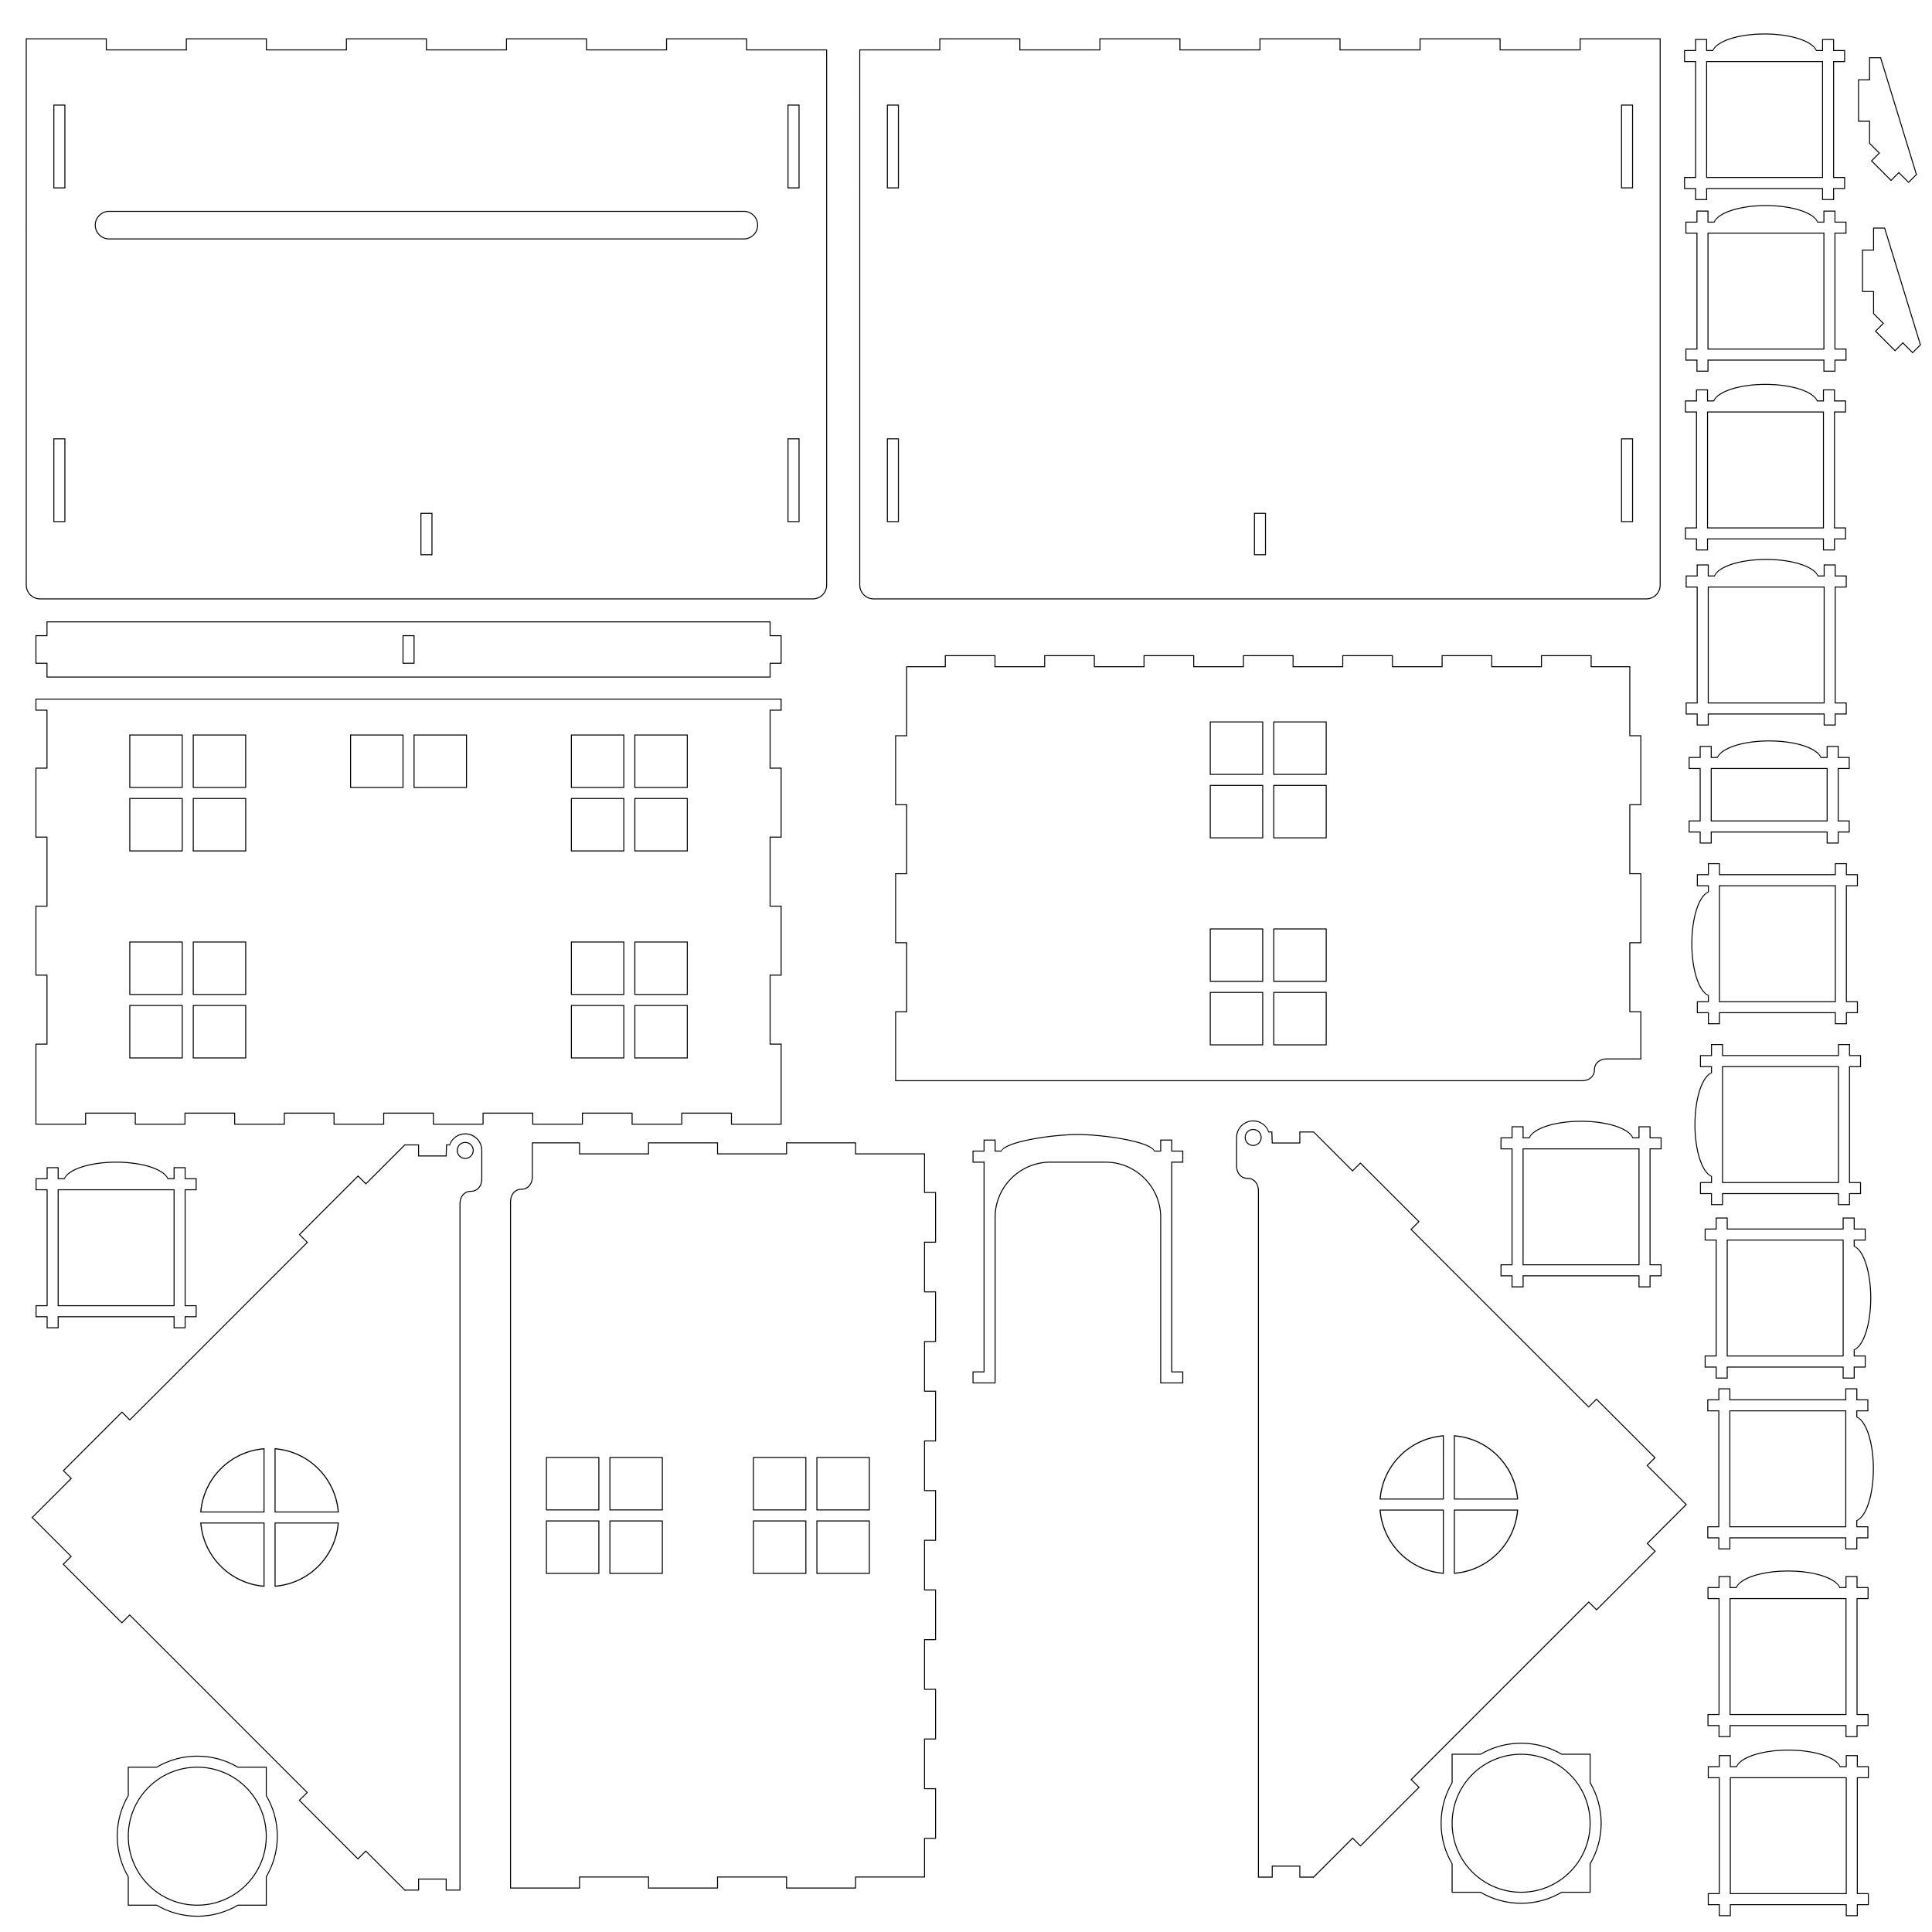 <?xml version="1.0" encoding="UTF-8" standalone="no"?>
<!-- Created with Inkscape (http://www.inkscape.org/) -->

<svg
   width="350mm"
   height="350mm"
   viewBox="0 0 350 350"
   version="1.1"
   id="svg2452"
   xmlns="http://www.w3.org/2000/svg"
   xmlns:svg="http://www.w3.org/2000/svg">
  <defs
     id="defs2449" />
  <g
     id="layer1">
    <path
       style="color:#000000;fill:#000000;-inkscape-stroke:none"
       d="M 4.666,6.947 V 9.035 105.994 c 0,1.423 1.166,2.59 2.59,2.59 H 147.256 c 1.424,0 2.588,-1.166 2.588,-2.59 V 8.947 h -14.5 v -2 h -14.678 v 2 h -14.322 v -2 H 91.666 v 2 H 77.344 v -2 H 62.666 v 2 H 48.344 v -2 H 33.666 v 2 H 19.344 v -2 z M 4.844,7.125 h 14.322 v 2 h 0.09 14.588 v -2 h 14.322 v 2 H 62.844 v -2 h 14.322 v 2 H 91.844 v -2 h 14.322 v 2 h 14.678 v -2 h 14.322 v 2 h 14.5 v 96.869 c 0,1.326 -1.084,2.412 -2.41,2.412 H 7.256 c -1.326,0 -2.412,-1.086 -2.412,-2.412 V 9.035 Z M 9.666,18.947 V 19.035 34.125 H 11.844 V 18.947 Z m 133,0 V 19.035 34.125 h 2.178 V 18.947 Z M 9.844,19.125 h 1.822 V 33.947 H 9.844 Z m 133,0 h 1.822 v 14.822 h -1.822 z M 19.756,38.197 c -1.423,0 -2.59,1.164 -2.59,2.588 0,1.423 1.166,2.59 2.59,2.59 H 134.756 c 1.423,0 2.588,-1.166 2.588,-2.59 0,-1.423 -1.164,-2.588 -2.588,-2.588 z m 0,0.178 H 134.756 c 1.326,0 2.41,1.084 2.41,2.41 0,1.327 -1.084,2.412 -2.41,2.412 H 19.756 c -1.326,0 -2.412,-1.086 -2.412,-2.412 0,-1.327 1.086,-2.41 2.412,-2.41 z M 9.666,79.406 v 0.088 15.09 H 11.844 V 79.406 Z m 133,0 v 0.088 15.09 h 2.178 V 79.406 Z M 9.844,79.584 h 1.822 V 94.406 H 9.844 Z m 133,0 h 1.822 V 94.406 h -1.822 z M 76.166,92.906 v 0.088 7.59 h 2.178 v -7.678 z m 0.178,0.178 h 1.822 v 7.322 H 76.344 Z"
       id="path55" />
    <path
       style="color:#000000;fill:#000000;-inkscape-stroke:none"
       d="m 170.166,6.947 v 2 h -14.5 V 105.994 c 0,1.423 1.166,2.59 2.59,2.59 h 140 c 1.423,0 2.588,-1.166 2.588,-2.59 V 9.035 6.947 h -14.678 v 2 h -14.322 v -2 h -14.678 v 2 h -14.322 v -2 h -14.678 v 2 h -14.322 v -2 h -14.678 v 2 h -14.322 v -2 z M 170.344,7.125 h 14.322 v 2 h 14.678 v -2 h 14.322 v 2 h 14.678 v -2 h 14.322 v 2 h 14.678 v -2 h 14.322 v 2 h 14.678 V 9.035 7.125 h 14.322 V 9.035 105.994 c 0,1.326 -1.084,2.412 -2.41,2.412 h -140 c -1.327,0 -2.412,-1.086 -2.412,-2.412 V 9.125 h 14.5 z m -9.678,11.822 V 34.125 h 2.178 V 18.947 h -0.088 z m 133,0 V 34.125 h 2.178 V 18.947 h -0.088 z M 160.844,19.125 h 1.822 v 14.822 h -1.822 z m 133,0 h 1.822 v 14.822 h -1.822 z M 160.666,79.406 v 15.178 h 2.178 V 79.406 h -0.088 z m 133,0 v 15.178 h 2.178 V 79.406 h -0.088 z m -132.822,0.178 h 1.822 V 94.406 h -1.822 z m 133,0 h 1.822 V 94.406 h -1.822 z M 227.166,92.906 v 7.678 h 2.178 v -7.678 h -0.088 z m 0.178,0.178 h 1.822 v 7.322 h -1.822 z"
       id="path57" />
    <path
       style="color:#000000;fill:#000000;-inkscape-stroke:none"
       d="m 339.326,41.223 v 4 h -2 v 0.09 7.588 h 2 v 3.949 l 1.732,1.73 -1.416,1.414 3.662,3.66 1.414,-1.414 1.768,1.768 1.516,-1.514 -6.521,-21.271 z m 0.178,0.178 h 1.846 l 6.451,21.043 -1.314,1.314 -1.768,-1.768 -1.414,1.414 -3.41,-3.41 1.414,-1.414 -1.805,-1.805 v -4.053 h -2 v -7.322 h 2 z"
       id="path59" />
    <path
       style="color:#000000;fill:#000000;-inkscape-stroke:none"
       d="m 338.602,10.373 v 4 h -2 v 0.09 7.588 h 2 v 3.947 l 1.732,1.732 -1.414,1.414 3.66,3.66 1.414,-1.414 1.768,1.768 1.516,-1.514 -6.52,-21.271 z m 0.178,0.178 h 1.846 l 6.451,21.043 -1.314,1.314 -1.768,-1.77 -1.414,1.416 -3.41,-3.41 1.414,-1.414 -1.805,-1.805 v -4.053 h -2 v -7.322 h 2 z"
       id="path61" />
    <path
       style="color:#000000;fill:#000000;-inkscape-stroke:none"
       d="m 319.918,37.15 c -2.38,0 -4.556,0.326 -6.232,0.867 -1.639,0.529 -2.783,1.263 -3.184,2.133 h -0.994 v -2 h -2.178 v 2 h -2 v 0.088 2.09 h 2 v 20.822 h -2 v 2.178 h 2 v 2 h 2.178 v -2 h 20.822 v 2 h 2.178 v -2 h 2 v -2.178 h -2 V 42.328 h 2 v -2.178 h -2 v -2 h -2.178 v 2 h -0.994 c -0.401,-0.87 -1.545,-1.604 -3.184,-2.133 -1.676,-0.541 -3.854,-0.867 -6.234,-0.867 z m 0,0.178 c 2.364,0 4.527,0.324 6.18,0.857 1.653,0.534 2.79,1.285 3.125,2.088 l 0.021,0.055 h 1.264 v -2 h 1.822 v 2 h 2 v 1.822 h -2 v 21.178 h 2 v 1.822 h -2 v 2 h -1.822 v -2 h -21.178 v 2 h -1.822 v -2 h -2 v -1.822 h 2 V 42.15 h -2 v -1.822 h 2 v -2 h 1.822 v 2 h 1.262 l 0.023,-0.055 c 0.335,-0.803 1.472,-1.554 3.125,-2.088 1.653,-0.534 3.814,-0.857 6.178,-0.857 z m -10.588,4.822 v 21.178 h 21.178 V 42.15 h -0.09 z m 0.178,0.178 h 20.822 v 20.822 h -20.822 z"
       id="path39" />
    <path
       style="color:#000000;fill:#000000;-inkscape-stroke:none"
       d="m 319.834,69.543 c -2.38,0 -4.556,0.326 -6.232,0.867 -1.639,0.529 -2.783,1.263 -3.184,2.133 h -0.994 v -2 h -2.178 v 2 h -2 v 0.088 2.09 h 2 v 20.822 h -2 v 2.178 h 2 v 2 h 2.178 v -2 h 20.822 v 2 h 2.178 v -2 h 2 v -2.178 h -2 V 74.721 h 2 v -2.178 h -2 v -2 h -2.178 v 2 h -0.994 c -0.401,-0.87 -1.545,-1.604 -3.184,-2.133 -1.676,-0.541 -3.854,-0.867 -6.234,-0.867 z m 0,0.178 c 2.364,0 4.527,0.324 6.18,0.857 1.653,0.534 2.79,1.285 3.125,2.088 l 0.021,0.055 h 1.264 v -2 h 1.822 v 2 h 2 v 1.822 h -2 v 21.178 h 2 v 1.822 h -2 v 2 h -1.822 v -2 h -21.178 v 2 h -1.822 v -2 h -2 v -1.822 h 2 V 74.543 h -2 v -1.822 h 2 v -2 h 1.822 v 2 h 1.262 l 0.023,-0.055 c 0.335,-0.803 1.472,-1.554 3.125,-2.088 1.653,-0.534 3.814,-0.857 6.178,-0.857 z m -10.588,4.822 v 21.178 h 21.178 V 74.543 h -0.09 z m 0.178,0.178 h 20.822 v 20.822 h -20.822 z"
       id="path41" />
    <path
       style="color:#000000;fill:#000000;-inkscape-stroke:none"
       d="m 319.672,6.064 c -2.38,0 -4.556,0.326 -6.232,0.867 -1.639,0.529 -2.783,1.263 -3.184,2.133 h -0.994 v -2 h -2.178 v 2 h -2 v 0.088 2.09 h 2 v 20.822 h -2 v 2.178 h 2 v 2 h 2.178 v -2 h 20.822 v 2 h 2.178 v -2 h 2 v -2.178 h -2 V 11.242 h 2 V 9.064 h -2 v -2 h -2.178 v 2 h -0.994 c -0.401,-0.87 -1.545,-1.604 -3.184,-2.133 -1.676,-0.541 -3.854,-0.867 -6.234,-0.867 z m 0,0.178 c 2.364,0 4.527,0.324 6.18,0.857 1.653,0.534 2.79,1.285 3.125,2.088 L 329,9.242 h 1.262 v -2 h 1.822 v 2 h 2 v 1.822 h -2 v 21.178 h 2 v 1.822 h -2 v 2 h -1.822 v -2 h -21.178 v 2 h -1.822 v -2 h -2 v -1.822 h 2 V 11.064 h -2 V 9.242 h 2 v -2 h 1.822 v 2 h 1.262 l 0.023,-0.055 c 0.335,-0.803 1.472,-1.554 3.125,-2.088 1.653,-0.534 3.814,-0.857 6.178,-0.857 z m -10.588,4.822 v 21.178 h 21.178 V 11.064 h -0.09 z m 0.178,0.178 h 20.822 v 20.822 h -20.822 z"
       id="path43" />
    <path
       style="color:#000000;fill:#000000;-inkscape-stroke:none"
       d="m 319.965,101.256 c -2.38,0 -4.558,0.326 -6.234,0.867 -1.639,0.529 -2.783,1.263 -3.184,2.133 h -0.994 v -2 H 307.375 v 2 h -2 v 0.09 2.088 h 2 v 20.822 h -2 v 2.178 h 2 v 2 h 2.178 v -2 H 330.375 v 2 h 2.178 v -2 h 2 v -2.178 h -2 v -20.822 h 2 v -2.178 h -2 v -2 H 330.375 v 2 h -0.994 c -0.401,-0.87 -1.545,-1.604 -3.184,-2.133 -1.676,-0.541 -3.852,-0.867 -6.232,-0.867 z m 0,0.178 c 2.364,0 4.525,0.326 6.178,0.859 1.653,0.534 2.79,1.283 3.125,2.086 l 0.023,0.055 h 1.262 v -2 h 1.822 v 2 h 2 v 1.822 h -2 v 21.178 h 2 v 1.822 h -2 v 2 h -1.822 v -2 H 309.375 v 2 h -1.822 v -2 h -2 v -1.822 h 2 v -21.178 h -2 v -1.822 h 2 v -2 h 1.822 v 2 h 1.262 l 0.023,-0.055 c 0.335,-0.803 1.472,-1.552 3.125,-2.086 1.653,-0.534 3.816,-0.859 6.18,-0.859 z m -10.59,4.822 v 21.178 h 21.178 v -21.178 h -0.088 z m 0.178,0.178 H 330.375 v 20.822 h -20.822 z"
       id="path45" />
    <path
       style="color:#000000;fill:#000000;-inkscape-stroke:none"
       d="m 320.504,134.135 c -2.38,0 -4.558,0.326 -6.234,0.867 -1.639,0.529 -2.783,1.263 -3.184,2.133 h -0.994 v -2 h -2.178 v 2 h -2 v 0.09 2.088 h 2 v 9.322 h -2 v 2.178 h 2 v 2 h 2.178 v -2 h 20.822 v 2 h 2.178 v -2 h 2 v -2.178 h -2 v -9.322 h 2 v -2.178 h -2 v -2 h -2.178 v 2 h -0.994 c -0.401,-0.87 -1.545,-1.604 -3.184,-2.133 -1.676,-0.541 -3.852,-0.867 -6.232,-0.867 z m 0,0.178 c 2.364,0 4.525,0.326 6.178,0.859 1.653,0.534 2.79,1.283 3.125,2.086 l 0.023,0.055 h 1.262 v -2 h 1.822 v 2 h 2 v 1.822 h -2 v 9.678 h 2 v 1.822 h -2 v 2 h -1.822 v -2 h -21.178 v 2 h -1.822 v -2 h -2 v -1.822 h 2 v -9.678 h -2 v -1.822 h 2 v -2 h 1.822 v 2 h 1.264 l 0.021,-0.055 c 0.335,-0.803 1.472,-1.552 3.125,-2.086 1.653,-0.534 3.816,-0.859 6.18,-0.859 z m -10.59,4.822 v 9.678 h 21.178 v -9.678 h -0.088 z m 0.178,0.178 h 20.822 v 9.322 H 310.092 Z"
       id="path47" />
    <path
       style="color:#000000;fill:#000000;-inkscape-stroke:none"
       d="m 8.422,112.566 v 0.09 2.41 h -2 v 5.178 h 2 v 2.5 H 139.598 v -2.5 h 2 v -5.178 h -2 v -2.5 z m 0.178,0.178 H 139.42 v 2.5 h 2 v 4.822 h -2 v 2.5 H 8.6 v -2.5 h -2 v -4.822 h 2 z m 64.322,2.322 v 0.09 5.088 h 2.178 v -5.178 z m 0.178,0.178 h 1.822 v 4.822 h -1.822 z"
       id="path53" />
    <path
       style="color:#000000;fill:#000000;-inkscape-stroke:none"
       d="m 6.422,126.566 v 2.178 h 2 v 10.322 h -2 v 12.678 h 2 v 12.322 h -2 v 12.678 h 2 v 12.322 h -2 v 12.59 2.088 h 9.178 v -2 h 8.822 v 2 h 9.178 v -2 h 8.822 v 2 h 9.178 v -2 h 8.822 v 2 h 9.178 v -2 h 8.82 v 2 h 9.18 v -2 h 8.82 v 2 h 9.18 v -2 h 8.82 v 2 h 9.178 v -2 h 8.822 v 2 h 9.178 v -2.088 -0.09 -12.5 h -2 v -12.322 h 2 v -12.678 h -2 v -12.322 h 2 v -12.678 h -2 v -10.322 h 2 v -2.178 H 139.51 8.51 Z m 0.178,0.178 h 1.91 131 1.91 v 1.822 h -2 v 10.678 h 2 v 12.322 h -2 v 12.678 h 2 v 12.322 h -2 v 12.678 h 2 v 12.412 0.088 1.822 h -8.822 v -2 h -9.178 v 2 h -8.82 v -2 h -9.18 v 2 h -8.82 v -2 h -9.18 v 2 h -8.82 v -2 h -9.178 v 2 h -8.822 v -2 h -9.178 v 2 h -8.822 v -2 h -9.178 v 2 h -8.822 v -2 h -9.178 v 2 H 6.6 v -1.91 -12.412 h 2 v -12.678 h -2 v -12.322 h 2 v -12.678 h -2 v -12.322 h 2 v -10.678 h -2 z m 16.822,6.322 v 0.09 9.588 h 9.678 v -9.678 z m 11.5,0 v 0.09 9.588 h 9.678 v -9.678 z m 28.498,0 v 0.09 9.588 h 9.68 v -9.678 z m 11.5,0 v 0.09 9.588 h 9.68 v -9.678 z m 28.5,0 v 0.09 9.588 h 9.678 v -9.678 z m 11.5,0 v 0.09 9.588 h 9.678 v -9.678 z m -91.32,0.178 h 9.322 v 9.322 h -9.322 z m 11.5,0 h 9.32 v 9.322 h -9.32 z m 28.5,0 h 9.32 v 9.322 h -9.32 z m 11.5,0 h 9.32 v 9.322 h -9.32 z m 28.498,0 h 9.322 v 9.322 h -9.322 z m 11.5,0 h 9.322 v 9.322 h -9.322 z m -91.676,11.322 v 0.09 9.588 h 9.678 v -9.678 z m 11.5,0 v 0.09 9.588 h 9.678 v -9.678 z m 68.498,0 v 0.09 9.588 h 9.678 v -9.678 z m 11.5,0 v 0.09 9.588 h 9.678 v -9.678 z m -91.32,0.178 h 9.322 v 9.322 h -9.322 z m 11.5,0 h 9.32 v 9.322 h -9.32 z m 68.498,0 h 9.322 v 9.322 h -9.322 z m 11.5,0 h 9.322 v 9.322 h -9.322 z m -91.676,25.822 v 0.09 9.588 h 9.678 v -9.678 z m 11.5,0 v 0.09 9.588 h 9.678 v -9.678 z m 68.498,0 v 0.09 9.588 h 9.678 v -9.678 z m 11.5,0 v 0.09 9.588 h 9.678 v -9.678 z m -91.32,0.178 h 9.322 v 9.322 h -9.322 z m 11.5,0 h 9.32 v 9.322 h -9.32 z m 68.498,0 h 9.322 v 9.322 h -9.322 z m 11.5,0 h 9.322 v 9.322 h -9.322 z m -91.676,11.322 v 0.09 9.588 h 9.678 v -9.678 z m 11.5,0 v 0.09 9.588 h 9.678 v -9.678 z m 68.498,0 v 0.09 9.588 h 9.678 v -9.678 z m 11.5,0 v 0.09 9.588 h 9.678 v -9.678 z m -91.32,0.178 h 9.322 v 9.322 h -9.322 z m 11.5,0 h 9.32 v 9.322 h -9.32 z m 68.498,0 h 9.322 v 9.322 h -9.322 z m 11.5,0 h 9.322 v 9.322 h -9.322 z"
       id="path77" />
    <path
       style="color:#000000;fill:#000000;-inkscape-stroke:none"
       d="m 309.965,189.141 v 2 h -2 v 2.178 h 2 v 0.994 c -0.87,0.401 -1.604,1.545 -2.133,3.184 -0.541,1.676 -0.867,3.854 -0.867,6.234 0,2.38 0.326,4.556 0.867,6.232 0.529,1.639 1.263,2.783 2.133,3.184 v 0.994 h -2 v 2.178 h 2 v 2 h 0.088 2.09 v -2 h 20.822 v 2 h 2.178 v -2 h 2 v -2.178 h -2 v -20.822 h 2 v -2.178 h -2 v -2 h -2.178 v 2 h -20.822 v -2 z m 0.178,0.178 h 1.822 v 2 h 21.178 v -2 h 1.822 v 2 h 2 v 1.822 h -2 v 21.178 h 2 v 1.822 h -2 v 2 h -1.822 v -2 h -21.178 v 2 h -1.822 v -2 h -2 v -1.822 h 2 v -1.262 l -0.055,-0.023 c -0.803,-0.335 -1.554,-1.472 -2.088,-3.125 -0.534,-1.653 -0.857,-3.814 -0.857,-6.178 0,-2.364 0.324,-4.527 0.857,-6.18 0.534,-1.653 1.285,-2.79 2.088,-3.125 l 0.055,-0.023 v -1.262 h -2 v -1.822 h 2 z m 1.822,3.822 v 0.09 21.088 h 21.178 v -21.178 z m 0.178,0.178 h 20.822 v 20.822 h -20.822 z"
       id="path49" />
    <path
       style="color:#000000;fill:#000000;-inkscape-stroke:none"
       d="m 309.4,156.371 v 2 h -2 v 2.178 h 2 v 0.994 c -0.87,0.401 -1.604,1.545 -2.133,3.184 -0.541,1.676 -0.867,3.854 -0.867,6.234 0,2.38 0.326,4.556 0.867,6.232 0.529,1.639 1.263,2.783 2.133,3.184 v 0.994 h -2 v 2.178 h 2 v 2 h 0.088 2.09 v -2 h 20.822 v 2 h 2.178 v -2 h 2 v -2.178 h -2 v -20.822 h 2 v -2.178 h -2 v -2 h -2.178 v 2 h -20.822 v -2 z m 0.178,0.178 h 1.822 v 2 h 21.178 v -2 h 1.822 v 2 h 2 v 1.822 h -2 v 21.178 h 2 v 1.822 h -2 v 2 h -1.822 v -2 h -21.178 v 2 h -1.822 v -2 h -2 v -1.822 h 2 v -1.262 l -0.055,-0.023 c -0.803,-0.335 -1.554,-1.472 -2.088,-3.125 -0.534,-1.653 -0.857,-3.814 -0.857,-6.178 0,-2.364 0.324,-4.527 0.857,-6.18 0.534,-1.653 1.285,-2.79 2.088,-3.125 l 0.055,-0.021 v -1.264 h -2 v -1.822 h 2 z m 1.822,3.822 v 0.09 21.088 h 21.178 v -21.178 z m 0.178,0.178 h 20.822 v 20.822 h -20.822 z"
       id="path51" />
    <path
       style="color:#000000;fill:#000000;-inkscape-stroke:none"
       d="m 84.279,205.318 c -1.331,0 -2.435,0.817 -2.867,2 h -0.607 l -0.061,2 h -4.824 v -2 h -2.678 v 0.053 l -6.963,6.963 -1.414,-1.414 -10.732,10.732 1.414,1.414 -32.039,32.039 -1.414,-1.416 -10.732,10.732 1.414,1.414 -7.07,7.072 7.051,7.051 -1.414,1.414 10.732,10.732 1.414,-1.414 32.039,32.039 -1.414,1.414 10.732,10.732 1.414,-1.414 7.16,7.16 v -0.127 h 2.5 v -2 h 4.822 v 2 h 2.678 v -119.271 -4.299 -0.885 c 0,-0.594 0.181,-1.129 0.506,-1.514 0.325,-0.385 0.791,-0.623 1.379,-0.623 0.636,0 1.159,-0.262 1.516,-0.684 0.356,-0.422 0.549,-0.999 0.549,-1.629 v -1.225 -3.959 c 0,-1.705 -1.385,-3.09 -3.09,-3.09 z m 0,0.178 c 1.609,0 2.912,1.303 2.912,2.912 v 3.959 1.225 c 0,0.593 -0.183,1.129 -0.508,1.514 -0.325,0.385 -0.791,0.621 -1.379,0.621 -0.636,0 -1.157,0.264 -1.514,0.686 -0.356,0.422 -0.549,0.999 -0.549,1.629 v 0.885 4.299 119.094 h -2.322 v -2 h -5.178 v 2 h -2.377 l -7.105,-7.107 -1.414,1.414 -10.482,-10.48 1.414,-1.414 -32.289,-32.291 -0.062,0.065 -1.352,1.35 -10.48,-10.48 1.414,-1.414 -7.053,-7.051 7.072,-7.072 -1.414,-1.414 10.48,-10.48 1.414,1.414 32.289,-32.289 -1.414,-1.414 10.48,-10.48 1.416,1.414 7.09,-7.09 h 2.373 v 2 h 5.174 l 0.061,-2 h 0.539 l 0.02,-0.06 c 0.387,-1.152 1.458,-1.939 2.744,-1.939 z m 0,1.373 c -0.849,0 -1.537,0.69 -1.537,1.539 0,0.849 0.688,1.539 1.537,1.539 0.849,0 1.539,-0.69 1.539,-1.539 0,-0.849 -0.69,-1.539 -1.539,-1.539 z m 0,0.178 c 0.753,0 1.361,0.609 1.361,1.361 0,0.753 -0.609,1.361 -1.361,1.361 -0.753,0 -1.359,-0.609 -1.359,-1.361 0,-0.753 0.607,-1.361 1.359,-1.361 z m -36.359,55.305 -0.098,0.008 c -6.149,0.487 -11.054,5.392 -11.541,11.541 l -0.008,0.096 h 0.096 11.551 z m 1.822,0 v 0.096 11.549 h 11.645 l -0.008,-0.096 c -0.487,-6.149 -5.392,-11.054 -11.541,-11.541 z m -2,0.211 v 11.256 H 36.484 c 0.523,-5.981 5.277,-10.733 11.258,-11.256 z m 2.178,0 c 5.98,0.524 10.733,5.275 11.256,11.256 H 49.92 Z m -13.646,13.256 0.008,0.096 c 0.487,6.149 5.392,11.056 11.541,11.543 l 0.098,0.008 v -11.646 z m 13.469,0 v 11.646 l 0.096,-0.008 c 6.149,-0.487 11.054,-5.394 11.541,-11.543 l 0.008,-0.096 h -0.096 z m -13.258,0.178 h 11.258 v 11.258 C 41.761,286.731 37.007,281.977 36.484,275.996 Z m 13.436,0 h 11.256 c -0.523,5.981 -5.276,10.734 -11.256,11.258 z"
       id="path63" />
    <path
       style="color:#000000;fill:#000000;-inkscape-stroke:none"
       d="m 35.738,318.055 c -2.688,0 -5.205,0.732 -7.367,2 h -5.221 v 5.219 c -1.269,2.163 -2,4.682 -2,7.371 0,2.689 0.731,5.208 2,7.371 v 5.217 h 5.217 c 2.163,1.269 4.682,2 7.371,2 2.689,0 5.208,-0.731 7.371,-2 h 5.219 v -5.221 c 1.268,-2.163 2,-4.68 2,-7.367 0,-2.688 -0.732,-5.204 -2,-7.367 v -5.223 h -5.223 c -2.163,-1.268 -4.68,-2 -7.367,-2 z m 0,0.178 c 2.668,0 5.166,0.725 7.309,1.988 l 0.02,0.012 h 5.084 v 5.084 l 0.012,0.019 c 1.263,2.143 1.988,4.641 1.988,7.309 4.9e-5,2.668 -0.725,5.166 -1.988,7.309 l -0.012,0.019 v 5.082 h -5.084 l -0.02,0.014 c -2.143,1.263 -4.641,1.986 -7.309,1.986 -2.668,0 -5.166,-0.723 -7.309,-1.986 l -0.02,-0.014 h -5.082 v -5.082 l -0.014,-0.019 c -1.263,-2.143 -1.986,-4.641 -1.986,-7.309 0,-2.668 0.723,-5.166 1.986,-7.309 l 0.014,-0.019 v -5.084 h 5.082 l 0.02,-0.012 c 2.143,-1.263 4.641,-1.988 7.309,-1.988 z m 0,1.822 c -6.952,0 -12.588,5.638 -12.588,12.59 0,6.952 5.636,12.588 12.588,12.588 6.952,0 12.59,-5.636 12.59,-12.588 0,-6.952 -5.638,-12.59 -12.59,-12.59 z m 0,0.178 c 6.856,0 12.412,5.557 12.412,12.412 0,6.855 -5.557,12.41 -12.412,12.41 -6.856,0 -12.41,-5.555 -12.41,-12.41 0,-6.855 5.555,-12.412 12.41,-12.412 z"
       id="path65" />
    <path
       style="color:#000000;fill:#000000;-inkscape-stroke:none"
       d="m 96.35,206.947 v 5.047 1.225 c 0,0.593 -0.183,1.129 -0.508,1.514 -0.325,0.385 -0.789,0.623 -1.377,0.623 -0.636,0 -1.159,0.264 -1.516,0.686 -0.356,0.422 -0.549,0.999 -0.549,1.629 V 342.125 h 12.678 v -2 h 12.322 v 2 h 12.678 v -2 h 12.322 v 2 h 12.678 v -2 h 12.5 v -7 h 2 v -9.178 h -2 V 315.125 h 2 v -9.178 h -2 V 297.125 h 2 v -9.178 h -2 V 279.125 h 2 v -9.178 h -2 V 261.125 h 2 v -9.178 h -2 V 243.125 h 2 v -9.178 h -2 V 225.125 h 2 v -9.178 h -2 v -7 h -12.5 v -2 h -12.678 v 2 h -12.322 v -2 h -12.678 v 2 h -12.322 v -2 h -0.09 c -4.065,7e-5 -8.251,-1.8e-4 -8.549,0 z m 0.178,0.178 c 0.368,-1.7e-4 4.389,6e-5 8.373,0 v 2 h 12.678 v -2 h 12.322 v 2 h 12.678 v -2 h 12.322 v 2 h 12.5 v 7 h 0.088 1.912 v 8.822 h -2 v 9.178 h 2 v 8.822 h -2 v 9.178 h 2 v 8.822 h -2 v 9.178 h 2 v 8.822 h -2 v 9.178 h 2 v 8.822 h -2 v 9.178 h 2 v 8.822 h -2 v 9.178 h 2 v 8.822 h -2 v 7 h -12.5 v 2 h -12.322 v -2 h -12.678 v 2 h -12.322 v -2 h -12.678 v 2 H 92.578 V 217.67 c 0,-0.594 0.183,-1.129 0.508,-1.514 0.325,-0.385 0.791,-0.623 1.379,-0.623 0.636,0 1.157,-0.264 1.514,-0.686 0.356,-0.422 0.549,-0.999 0.549,-1.629 v -1.225 z m 2.373,56.822 v 9.678 h 0.088 9.59 v -9.678 z m 11.5,0 v 9.678 h 0.088 9.59 v -9.678 z m 26,0 v 9.678 h 0.088 9.59 v -9.678 z m 11.5,0 v 9.678 h 0.088 9.59 v -9.678 z M 99.078,264.125 h 9.322 v 9.322 h -9.322 z m 11.5,0 h 9.322 v 9.322 h -9.322 z m 26,0 h 9.322 v 9.322 h -9.322 z m 11.5,0 h 9.322 v 9.322 h -9.322 z m -49.178,11.322 v 9.678 h 0.088 9.59 v -9.678 z m 11.5,0 v 9.678 h 0.088 9.59 v -9.678 z m 26,0 v 9.678 h 0.088 9.59 v -9.678 z m 11.5,0 v 9.678 h 0.088 9.59 v -9.678 z M 99.078,275.625 h 9.322 v 9.322 h -9.322 z m 11.5,0 h 9.322 v 9.322 h -9.322 z m 26,0 h 9.322 v 9.322 h -9.322 z m 11.5,0 h 9.322 v 9.322 h -9.322 z"
       id="path71" />
    <path
       style="color:#000000;fill:#000000;-inkscape-stroke:none"
       d="m 286.422,203.039 c -2.38,0 -4.558,0.324 -6.234,0.865 -1.639,0.529 -2.783,1.265 -3.184,2.135 h -0.994 v -2 h -2.178 v 2 h -2 v 0.088 2.09 h 2 v 20.822 h -2 v 2.178 h 2 v 2 h 2.178 v -2 h 20.822 v 2 h 2.178 v -2 h 2 v -2.178 h -2 V 208.217 h 2 v -2.178 h -2 v -2 h -2.178 v 2 h -0.994 c -0.401,-0.87 -1.545,-1.606 -3.184,-2.135 -1.676,-0.541 -3.852,-0.865 -6.232,-0.865 z m 0,0.178 c 2.364,0 4.525,0.324 6.178,0.857 1.653,0.534 2.79,1.285 3.125,2.088 l 0.023,0.055 h 1.262 v -2 h 1.822 v 2 h 2 v 1.822 h -2 v 21.178 h 2 v 1.822 h -2 v 2 h -1.822 v -2 h -21.178 v 2 h -1.822 v -2 h -2 v -1.822 h 2 v -21.178 h -2 v -1.822 h 2 v -2 h 1.822 v 2 h 1.262 l 0.023,-0.055 c 0.335,-0.803 1.472,-1.554 3.125,-2.088 1.653,-0.534 3.816,-0.857 6.18,-0.857 z m -10.59,4.822 v 21.178 h 21.178 v -21.178 h -0.088 z m 0.178,0.178 h 20.822 v 20.822 h -20.822 z"
       id="path29" />
    <path
       style="color:#000000;fill:#000000;-inkscape-stroke:none"
       d="m 323.918,284.512 c -2.38,0 -4.556,0.326 -6.232,0.867 -1.639,0.529 -2.783,1.263 -3.184,2.133 h -0.994 v -2 h -2.178 v 2 h -2 v 0.09 2.088 h 2 v 20.822 h -2 v 2.178 h 2 v 2 h 2.178 v -2 h 20.822 v 2 h 2.178 v -2 h 2 v -2.178 h -2 v -20.822 h 2 v -2.178 h -2 v -2 h -2.178 v 2 h -0.994 c -0.401,-0.87 -1.545,-1.604 -3.184,-2.133 -1.676,-0.541 -3.854,-0.867 -6.234,-0.867 z m 0,0.178 c 2.364,0 4.527,0.326 6.18,0.859 1.653,0.534 2.79,1.283 3.125,2.086 l 0.021,0.055 h 1.264 v -2 h 1.822 v 2 h 2 v 1.822 h -2 v 21.178 h 2 v 1.822 h -2 v 2 h -1.822 v -2 h -21.178 v 2 h -1.822 v -2 h -2 v -1.822 h 2 v -21.178 h -2 v -1.822 h 2 v -2 h 1.822 v 2 h 1.262 l 0.023,-0.055 c 0.335,-0.803 1.472,-1.552 3.125,-2.086 1.653,-0.534 3.814,-0.859 6.178,-0.859 z m -10.588,4.822 v 21.178 h 21.178 v -21.178 h -0.09 z m 0.178,0.178 h 20.822 v 20.822 h -20.822 z"
       id="path31" />
    <path
       style="color:#000000;fill:#000000;-inkscape-stroke:none"
       d="m 21.037,210.447 c -2.38,0 -4.558,0.326 -6.234,0.867 -1.639,0.529 -2.783,1.263 -3.184,2.133 H 10.625 v -2 H 8.447 v 2 h -2 v 0.09 2.088 h 2 v 20.822 h -2 v 2.178 h 2 v 2 H 10.625 v -2 h 20.822 v 2 H 33.625 v -2 h 2 v -2.178 h -2 V 215.625 h 2 v -2.178 h -2 v -2 h -2.178 v 2 h -0.994 c -0.401,-0.87 -1.545,-1.604 -3.184,-2.133 -1.676,-0.541 -3.852,-0.867 -6.232,-0.867 z m 0,0.178 c 2.364,0 4.525,0.326 6.178,0.859 1.653,0.534 2.79,1.283 3.125,2.086 l 0.023,0.055 H 31.625 v -1.998 h 1.822 v 1.998 h 2 v 1.822 h -2 V 236.625 h 2 v 1.822 h -2 v 2 H 31.625 v -2 H 10.447 v 2 H 8.625 v -2 h -2 V 236.625 h 2 v -21.178 h -2 V 213.625 h 2 v -1.998 h 1.822 v 1.998 h 1.264 l 0.021,-0.055 c 0.335,-0.803 1.472,-1.552 3.125,-2.086 1.653,-0.534 3.816,-0.859 6.18,-0.859 z m -10.59,4.822 V 236.625 H 31.625 v -21.178 h -0.088 z M 10.625,215.625 h 20.822 v 20.822 H 10.625 Z"
       id="path33" />
    <path
       style="color:#000000;fill:#000000;-inkscape-stroke:none"
       d="m 323.967,316.959 c -2.38,0 -4.556,0.326 -6.232,0.867 -1.639,0.529 -2.783,1.263 -3.184,2.133 h -0.994 v -2 h -2.178 v 2 h -2 v 0.09 2.088 h 2 v 20.822 h -2 v 2.178 h 2 v 2 h 2.178 v -2 h 20.822 v 2 h 2.178 v -2 h 2 v -2.178 h -2 v -20.822 h 2 v -2.178 h -2 v -2 h -2.178 v 2 h -0.994 c -0.401,-0.87 -1.545,-1.604 -3.184,-2.133 -1.676,-0.541 -3.854,-0.867 -6.234,-0.867 z m 0,0.178 c 2.364,0 4.527,0.326 6.18,0.859 1.653,0.534 2.79,1.283 3.125,2.086 l 0.023,0.055 h 1.262 v -2 h 1.822 v 2 h 2 v 1.822 h -2 v 21.178 h 2 v 1.822 h -2 v 2 h -1.822 v -2 h -21.178 v 2 h -1.822 v -2 h -2 v -1.822 h 2 v -21.178 h -2 v -1.822 h 2 v -2 h 1.822 v 2 h 1.262 l 0.023,-0.055 c 0.335,-0.803 1.472,-1.552 3.125,-2.086 1.653,-0.534 3.814,-0.859 6.178,-0.859 z m -10.588,4.822 v 21.178 h 21.178 v -21.178 h -0.09 z m 0.178,0.178 h 20.822 v 20.822 h -20.822 z"
       id="path35" />
    <path
       style="color:#000000;fill:#000000;-inkscape-stroke:none"
       d="m 195.273,205.443 c -2.38,0 -5.677,0.326 -8.473,0.865 -1.398,0.269 -2.671,0.591 -3.643,0.955 -0.929,0.348 -1.54,0.729 -1.771,1.18 h -1.025 v -2 h -2.178 v 2 h -2 v 2.178 h 2 v 37.822 h -2 v 2.178 h 4.178 V 220.533 c 0,-5.452 4.461,-9.912 9.912,-9.912 h 10 c 5.451,0 9.91,4.461 9.91,9.912 v 30.088 h 4.178 v -0.088 -2.09 h -2 v -37.822 h 2 v -2.178 h -2 v -2 h -2.178 v 2 h -1.025 c -0.231,-0.45 -0.841,-0.832 -1.77,-1.18 -0.972,-0.364 -2.245,-0.686 -3.643,-0.955 -2.796,-0.539 -6.092,-0.865 -8.473,-0.865 z m 0,0.178 c 2.364,0 5.656,0.325 8.439,0.861 1.392,0.268 2.657,0.589 3.613,0.947 0.957,0.358 1.595,0.766 1.75,1.137 l 0.023,0.055 h 1.262 v -2 h 1.822 v 2 h 2 v 1.822 h -2 v 38.178 h 2 v 1.822 h -3.822 V 220.533 c 0,-5.548 -4.539,-10.09 -10.088,-10.09 h -10 c -5.548,0 -10.09,4.541 -10.09,10.09 v 29.91 h -3.822 v -1.822 h 2 v -38.178 h -2 v -1.822 h 2 v -2 h 1.822 v 2 h 1.264 l 0.021,-0.055 c 0.155,-0.371 0.795,-0.779 1.752,-1.137 0.957,-0.358 2.222,-0.679 3.613,-0.947 2.783,-0.536 6.075,-0.861 8.439,-0.861 z"
       id="path37" />
    <path
       style="color:#000000;fill:#000000;-inkscape-stroke:none"
       d="m 310.814,220.562 v 2 h -2 v 2.178 h 2 v 20.822 h -2 v 2.178 h 2 v 2 h 2.178 v -2 h 20.822 v 2 h 2.178 v -0.088 -1.912 h 2 v -2.178 h -2 v -0.994 c 0.87,-0.401 1.604,-1.545 2.133,-3.184 0.541,-1.676 0.867,-3.852 0.867,-6.232 0,-2.38 -0.326,-4.558 -0.867,-6.234 -0.529,-1.639 -1.263,-2.783 -2.133,-3.184 v -0.994 h 2 v -2.178 h -2 v -2 h -2.178 v 2 h -20.822 v -2 z m 0.178,0.178 h 1.822 v 2 h 21.178 v -2 h 1.822 v 2 h 2 v 1.822 h -2 v 1.262 l 0.055,0.023 c 0.803,0.335 1.552,1.472 2.086,3.125 0.534,1.653 0.859,3.816 0.859,6.18 0,2.364 -0.326,4.525 -0.859,6.178 -0.534,1.653 -1.283,2.79 -2.086,3.125 l -0.055,0.023 v 1.262 h 2 v 1.822 h -2 v 2 h -1.822 v -2 h -21.178 v 2 h -1.822 v -2 h -2 v -1.822 h 2 V 224.562 h -2 v -1.822 h 2 z m 1.822,3.822 v 21.178 h 21.178 V 224.562 h -0.09 z m 0.178,0.178 h 20.822 v 20.822 h -20.822 z"
       id="path73" />
    <path
       style="color:#000000;fill:#000000;-inkscape-stroke:none"
       d="m 311.291,251.502 v 2 h -2 v 2.178 h 2 v 20.822 h -2 v 2.178 h 2 v 2 h 2.178 v -2 h 20.822 v 2 h 2.178 v -0.088 -1.912 h 2 v -2.178 h -2 v -0.994 c 0.87,-0.401 1.604,-1.545 2.133,-3.184 0.541,-1.676 0.867,-3.852 0.867,-6.232 0,-2.38 -0.326,-4.558 -0.867,-6.234 -0.529,-1.639 -1.263,-2.783 -2.133,-3.184 v -0.994 h 2 v -2.178 h -2 v -2 h -2.178 v 2 h -20.822 v -2 z m 0.178,0.178 h 1.822 v 2 h 21.178 v -2 h 1.822 v 2 h 2 v 1.822 h -2 v 1.262 l 0.055,0.023 c 0.803,0.335 1.552,1.472 2.086,3.125 0.534,1.653 0.859,3.816 0.859,6.18 0,2.364 -0.326,4.525 -0.859,6.178 -0.534,1.653 -1.283,2.79 -2.086,3.125 l -0.055,0.023 v 1.262 h 2 v 1.822 h -2 v 2 h -1.822 v -2 h -21.178 v 2 h -1.822 v -2 h -2 v -1.822 h 2 v -21.178 h -2 v -1.822 h 2 z m 1.822,3.822 v 21.178 h 21.178 v -21.178 h -0.09 z m 0.178,0.178 h 20.822 v 20.822 h -20.822 z"
       id="path75" />
    <path
       style="color:#000000;fill:#000000;-inkscape-stroke:none"
       d="m 227.025,202.975 c -1.705,0 -3.09,1.383 -3.09,3.088 v 3.959 1.225 c 0,0.63 0.194,1.207 0.551,1.629 0.356,0.422 0.878,0.686 1.514,0.686 0.588,0 1.054,0.236 1.379,0.621 0.325,0.385 0.508,0.922 0.508,1.516 v 0.883 4.299 119.273 h 2.678 v -2 h 4.822 v 2 h 2.5 v 0.125 l 7.16,-7.16 1.412,1.414 10.732,-10.732 -1.414,-1.414 32.039,-32.039 1.414,1.416 10.732,-10.732 -1.414,-1.414 7.051,-7.053 -7.07,-7.07 1.414,-1.414 -10.732,-10.732 -1.414,1.414 -32.039,-32.039 1.414,-1.414 -10.732,-10.732 -1.414,1.414 -6.961,-6.961 v -0.053 h -2.678 v 2 h -4.826 l -0.061,-2 h -0.607 c -0.432,-1.183 -1.536,-2 -2.867,-2 z m 0,0.178 c 1.286,0 2.357,0.787 2.744,1.939 l 0.021,0.06 h 0.537 l 0.06,2 h 5.176 v -2 h 2.375 l 7.086,7.088 1.414,-1.414 10.482,10.48 -1.414,1.414 32.289,32.291 1.414,-1.414 10.48,10.48 -1.414,1.414 7.072,7.07 -7.053,7.053 1.414,1.414 -10.48,10.48 -1.414,-1.414 -0.062,0.062 -32.227,32.227 1.414,1.414 -10.482,10.482 -1.414,-1.414 -7.107,7.107 h -2.373 v -2 h -5.178 v 2 h -2.322 v -119.096 -4.299 -0.883 c 0,-0.63 -0.194,-1.207 -0.551,-1.629 -0.356,-0.422 -0.878,-0.686 -1.514,-0.686 -0.588,0 -1.054,-0.238 -1.379,-0.623 -0.325,-0.385 -0.508,-0.92 -0.508,-1.514 v -1.225 -3.959 c 0,-1.609 1.303,-2.91 2.912,-2.91 z m 0,1.371 c -0.849,0 -1.539,0.69 -1.539,1.539 0,0.849 0.69,1.539 1.539,1.539 0.849,0 1.539,-0.69 1.539,-1.539 0,-0.849 -0.69,-1.539 -1.539,-1.539 z m 0,0.178 c 0.753,0 1.361,0.609 1.361,1.361 0,0.753 -0.609,1.361 -1.361,1.361 -0.753,0 -1.361,-0.609 -1.361,-1.361 0,-0.753 0.609,-1.361 1.361,-1.361 z m 34.539,55.305 -0.098,0.008 c -6.149,0.487 -11.054,5.394 -11.541,11.543 l -0.008,0.096 h 11.646 z m 1.822,0 v 11.646 h 11.645 l -0.008,-0.096 c -0.487,-6.149 -5.392,-11.056 -11.541,-11.543 z m -2,0.211 v 11.258 h -11.258 c 0.523,-5.981 5.277,-10.735 11.258,-11.258 z m 2.178,0 c 5.98,0.524 10.733,5.277 11.256,11.258 h -11.256 z m -13.646,13.258 0.008,0.096 c 0.487,6.149 5.392,11.054 11.541,11.541 l 0.098,0.008 v -11.645 z m 13.469,0 v 11.645 l 0.096,-0.008 c 6.149,-0.487 11.054,-5.392 11.541,-11.541 l 0.008,-0.096 h -0.096 z m -13.258,0.178 h 11.258 v 11.258 c -5.981,-0.523 -10.735,-5.277 -11.258,-11.258 z m 13.436,0 h 11.256 c -0.523,5.981 -5.276,10.734 -11.256,11.258 z"
       id="path67" />
    <path
       style="color:#000000;fill:#000000;-inkscape-stroke:none"
       d="m 275.566,315.711 c -2.689,0 -5.208,0.731 -7.371,2 h -5.217 v 5.219 c -1.269,2.164 -2,4.68 -2,7.369 -4e-5,2.689 0.731,5.208 2,7.371 v 5.219 h 5.217 c 2.163,1.269 4.682,2 7.371,2 2.689,0 5.208,-0.731 7.371,-2 h 5.219 v -5.223 c 1.268,-2.163 2,-4.679 2,-7.367 0,-2.688 -0.732,-5.203 -2,-7.365 v -5.223 h -5.219 c -2.163,-1.269 -4.682,-2 -7.371,-2 z m 0,0.178 c 2.668,0 5.166,0.725 7.309,1.988 l 0.019,0.012 h 5.084 l -0.002,5.082 0.014,0.021 c 1.263,2.143 1.986,4.639 1.986,7.307 0,2.668 -0.723,5.166 -1.986,7.309 l -0.014,0.021 v 0.023 5.059 h -5.082 l -0.019,0.012 c -2.143,1.263 -4.641,1.988 -7.309,1.988 -2.668,0 -5.166,-0.725 -7.309,-1.988 l -0.019,-0.012 h -5.082 v -5.082 l -0.014,-0.021 c -1.263,-2.143 -1.986,-4.641 -1.986,-7.309 0,-2.668 0.723,-5.164 1.986,-7.307 l 0.014,-0.021 v -5.082 h 5.082 l 0.019,-0.012 c 2.143,-1.263 4.641,-1.988 7.309,-1.988 z m 0,1.822 c -6.952,0 -12.588,5.636 -12.588,12.588 0,6.952 5.636,12.59 12.588,12.59 6.952,0 12.59,-5.638 12.59,-12.59 0,-6.952 -5.638,-12.588 -12.59,-12.588 z m 0,0.178 c 6.856,0 12.41,5.555 12.41,12.41 0,6.855 -5.555,12.412 -12.41,12.412 -6.856,0 -12.41,-5.557 -12.41,-12.412 0,-6.855 5.555,-12.41 12.41,-12.41 z"
       id="path69" />
    <path
       style="color:#000000;fill:#000000;-inkscape-stroke:none"
       d="m 171.162,118.693 v 2 h -7 v 12.5 h -2 v 12.678 h 2 v 12.322 h -2 v 12.678 h 2 v 12.322 h -2 v 12.678 h 124.455 c 0.63,0 1.207,-0.192 1.629,-0.549 0.422,-0.356 0.686,-0.879 0.686,-1.516 0,-0.588 0.236,-1.052 0.621,-1.377 0.385,-0.325 0.92,-0.508 1.514,-0.508 h 1.227 5.047 v -0.09 c 1.8e-4,-0.297 -7e-5,-4.484 0,-8.549 v -0.09 h -2 v -12.322 h 2 v -12.678 h -2 v -12.322 h 2 v -12.678 h -2 v -12.5 h -7 v -2 h -9.178 v 2 h -8.822 v -2 h -9.178 v 2 h -8.822 v -2 h -9.178 v 2 h -8.822 v -2 h -9.178 v 2 h -8.822 v -2 h -9.178 v 2 h -8.822 v -2 h -9.178 v 2 h -8.822 v -2 z m 0.178,0.178 h 8.822 v 2 h 9.178 v -2 h 8.822 v 2 h 9.178 v -2 h 8.822 v 2 h 9.178 v -2 h 8.822 v 2 h 9.178 v -2 h 8.822 v 2 h 9.178 v -2 h 8.822 v 2 h 9.178 v -2 h 8.822 v 2 h 7 v 12.5 h 2 v 12.322 h -2 v 12.678 h 2 v 12.322 h -2 v 12.678 h 2 c -6e-5,3.984 1.7e-4,8.005 0,8.373 h -4.869 -1.227 c -0.63,0 -1.205,0.192 -1.627,0.549 -0.422,0.356 -0.686,0.877 -0.686,1.514 0,0.588 -0.238,1.054 -0.623,1.379 -0.385,0.325 -0.92,0.508 -1.514,0.508 H 162.34 v -12.322 h 2 v -12.678 h -2 v -12.322 h 2 v -12.678 h -2 v -12.322 h 2 v -12.5 h 7 v -0.088 z m 47.822,11.822 v 9.678 h 0.088 9.59 v -9.678 z m 11.5,0 v 9.678 h 0.088 9.59 v -9.678 z m -11.322,0.178 h 9.322 v 9.322 h -9.322 z m 11.5,0 h 9.322 v 9.322 h -9.322 z m -11.678,11.322 v 9.678 h 0.088 9.59 v -9.678 z m 11.5,0 v 9.678 h 0.088 9.59 v -9.678 z m -11.322,0.178 h 9.322 v 9.322 h -9.322 z m 11.5,0 h 9.322 v 9.322 h -9.322 z m -11.678,25.822 v 9.678 h 0.088 9.59 v -9.678 z m 11.5,0 v 9.678 h 0.088 9.59 v -9.678 z m -11.322,0.178 h 9.322 v 9.322 h -9.322 z m 11.5,0 h 9.322 v 9.322 h -9.322 z m -11.678,11.322 v 9.678 h 0.088 9.59 v -9.678 z m 11.5,0 v 9.678 h 0.088 9.59 v -9.678 z m -11.322,0.178 h 9.322 v 9.322 h -9.322 z m 11.5,0 h 9.322 v 9.322 h -9.322 z"
       id="path79" />
  </g>
</svg>
